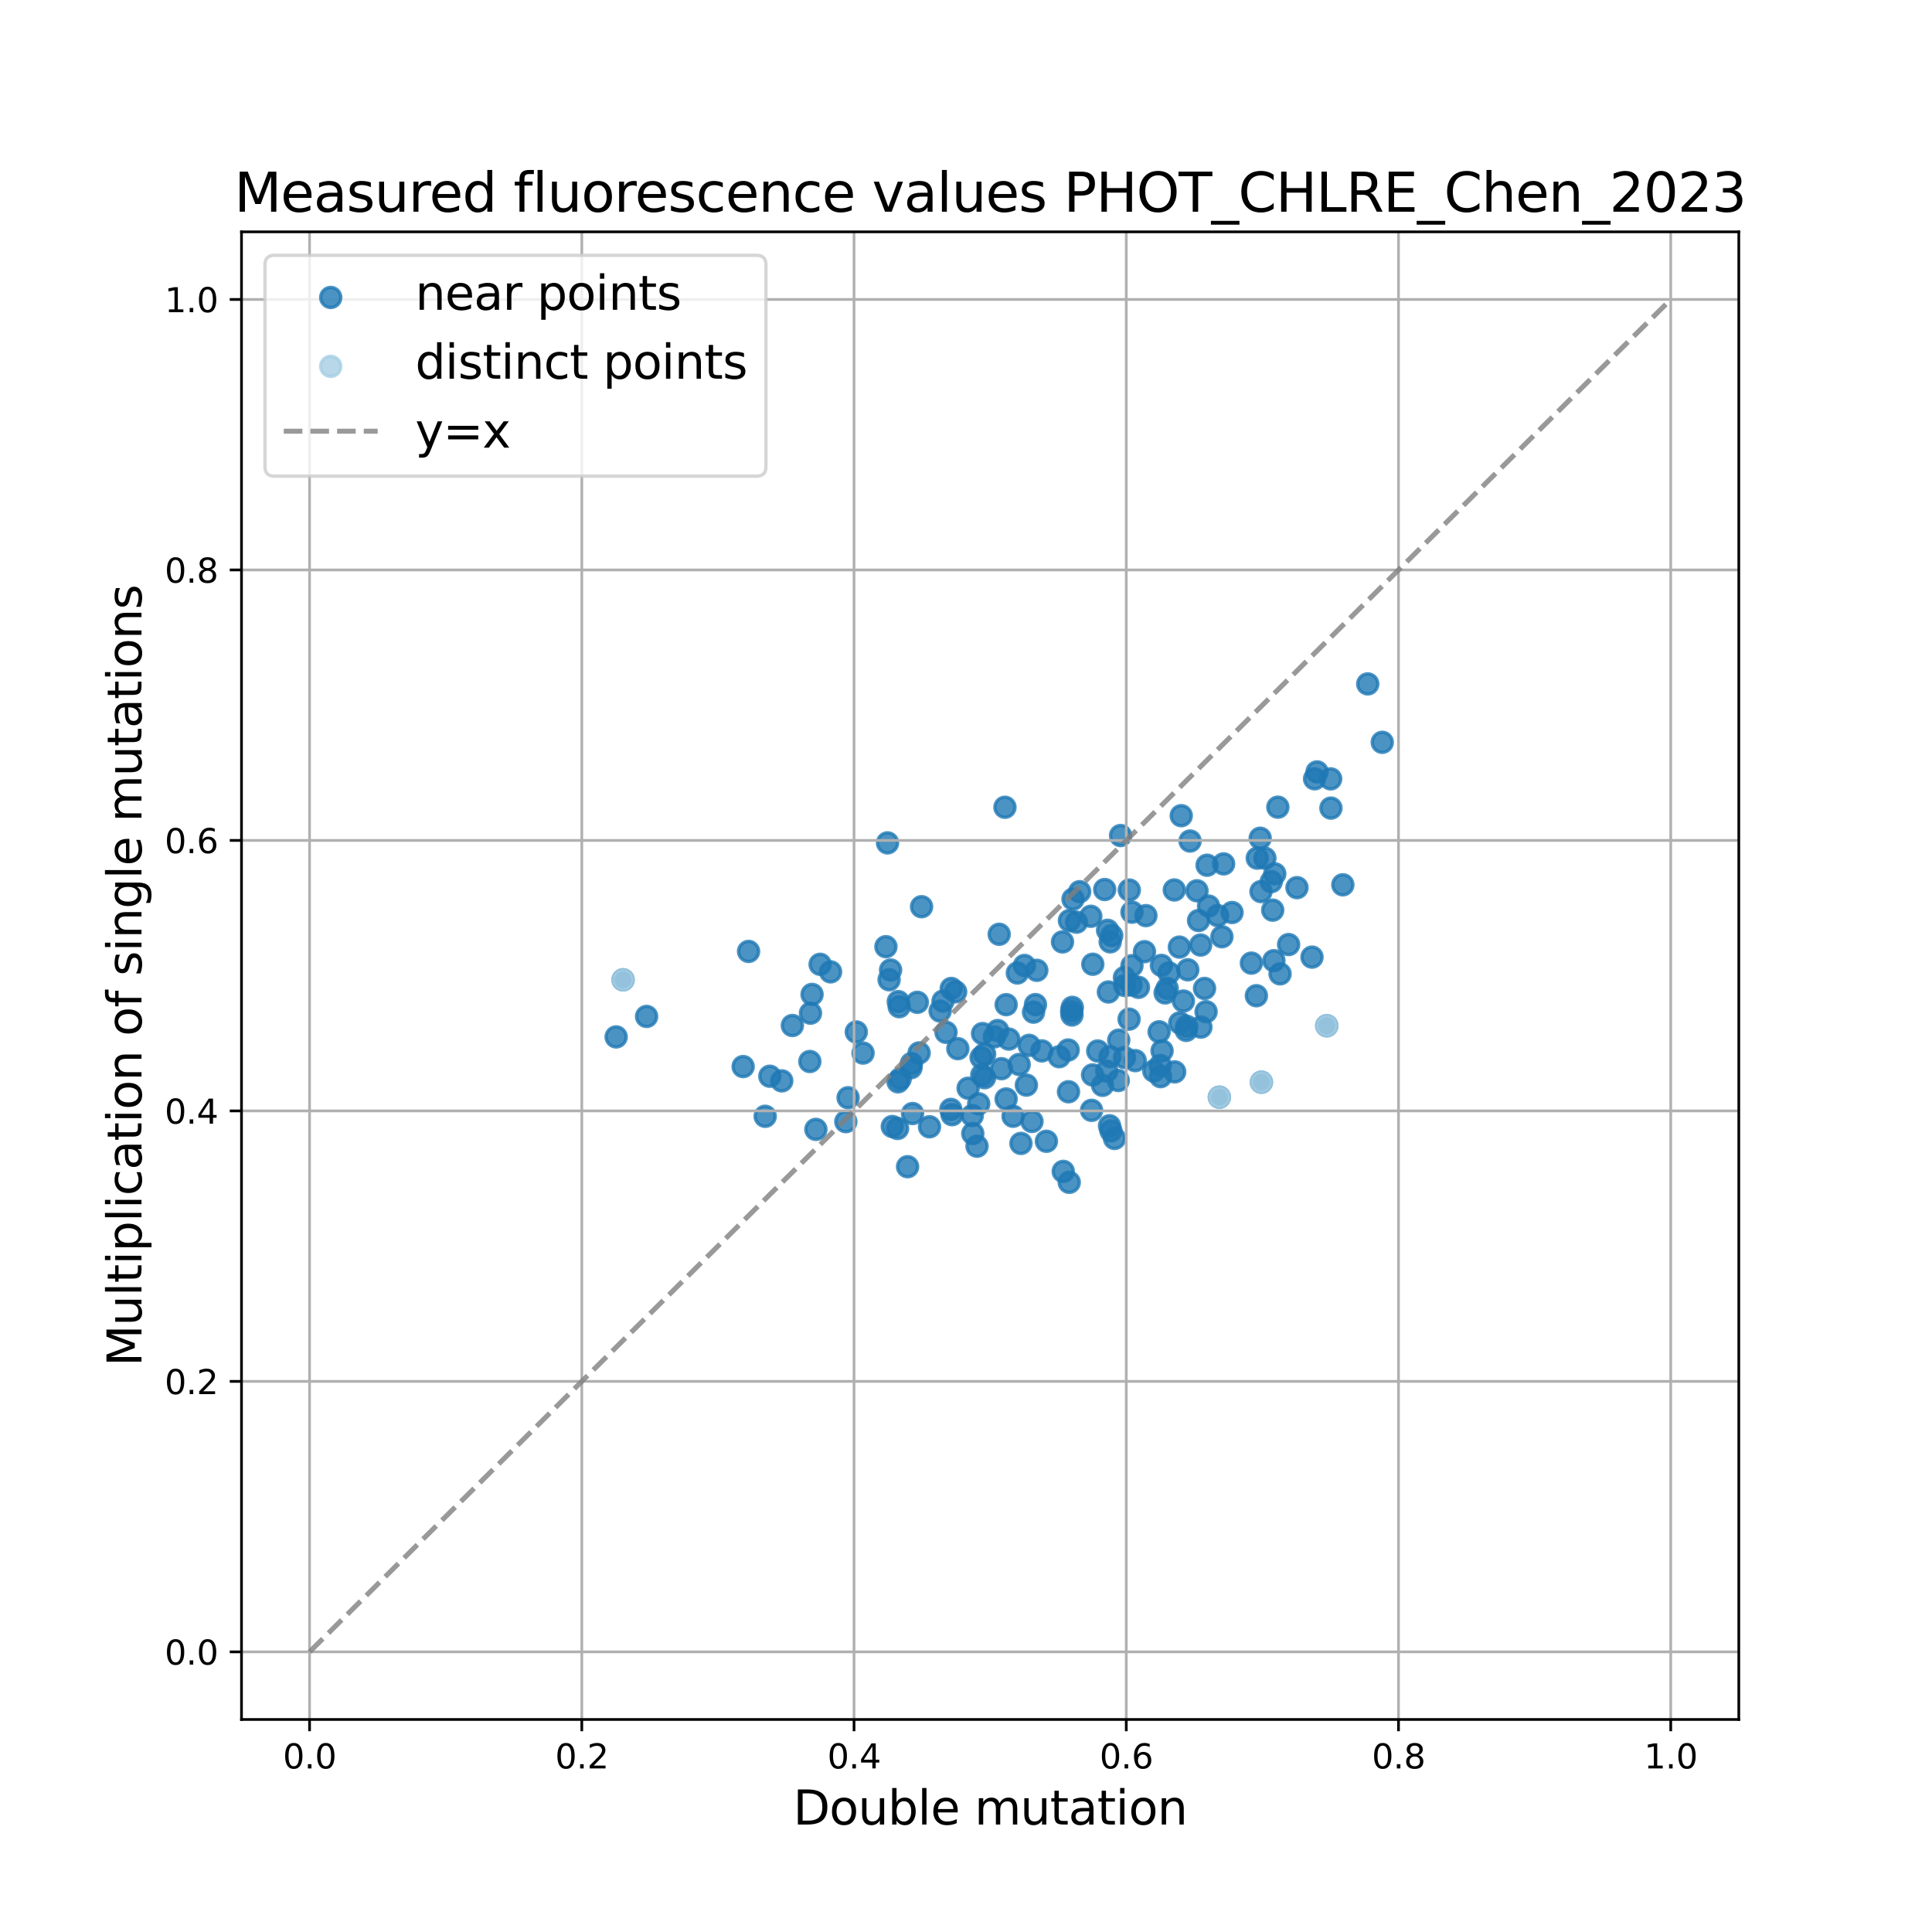 <?xml version="1.0" encoding="utf-8" standalone="no"?>
<!DOCTYPE svg PUBLIC "-//W3C//DTD SVG 1.1//EN"
  "http://www.w3.org/Graphics/SVG/1.1/DTD/svg11.dtd">
<svg xmlns:xlink="http://www.w3.org/1999/xlink" width="576pt" height="576pt" viewBox="0 0 576 576" xmlns="http://www.w3.org/2000/svg" version="1.1">
 <defs>
  <style type="text/css">*{stroke-linejoin: round; stroke-linecap: butt}</style>
 </defs>
 <g id="figure_1">
  <g id="patch_1">
   <path d="M 0 576 
L 576 576 
L 576 0 
L 0 0 
z
" style="fill: #ffffff"/>
  </g>
  <g id="axes_1">
   <g id="patch_2">
    <path d="M 72 512.64 
L 518.4 512.64 
L 518.4 69.12 
L 72 69.12 
z
" style="fill: #ffffff"/>
   </g>
   <g id="PathCollection_1">
    <defs>
     <path id="m9e52afd7f1" d="M 0 3 
C 0.796 3 1.559 2.684 2.121 2.121 
C 2.684 1.559 3 0.796 3 0 
C 3 -0.796 2.684 -1.559 2.121 -2.121 
C 1.559 -2.684 0.796 -3 0 -3 
C -0.796 -3 -1.559 -2.684 -2.121 -2.121 
C -2.684 -1.559 -3 -0.796 -3 0 
C -3 0.796 -2.684 1.559 -2.121 2.121 
C -1.559 2.684 -0.796 3 0 3 
z
" style="stroke: #1f78b4; stroke-opacity: 0.8"/>
    </defs>
    <g clip-path="url(#pb6c097e88e)">
     <use xlink:href="#m9e52afd7f1" x="334.087" y="249.105" style="fill: #1f78b4; fill-opacity: 0.8; stroke: #1f78b4; stroke-opacity: 0.8"/>
     <use xlink:href="#m9e52afd7f1" x="325.211" y="273.182" style="fill: #1f78b4; fill-opacity: 0.8; stroke: #1f78b4; stroke-opacity: 0.8"/>
     <use xlink:href="#m9e52afd7f1" x="380.975" y="240.651" style="fill: #1f78b4; fill-opacity: 0.8; stroke: #1f78b4; stroke-opacity: 0.8"/>
     <use xlink:href="#m9e52afd7f1" x="335.33" y="293.821" style="fill: #1f78b4; fill-opacity: 0.8; stroke: #1f78b4; stroke-opacity: 0.8"/>
     <use xlink:href="#m9e52afd7f1" x="274.756" y="270.322" style="fill: #1f78b4; fill-opacity: 0.8; stroke: #1f78b4; stroke-opacity: 0.8"/>
     <use xlink:href="#m9e52afd7f1" x="264.607" y="251.294" style="fill: #1f78b4; fill-opacity: 0.8; stroke: #1f78b4; stroke-opacity: 0.8"/>
     <use xlink:href="#m9e52afd7f1" x="329.355" y="265.199" style="fill: #1f78b4; fill-opacity: 0.8; stroke: #1f78b4; stroke-opacity: 0.8"/>
     <use xlink:href="#m9e52afd7f1" x="265.517" y="289.198" style="fill: #1f78b4; fill-opacity: 0.8; stroke: #1f78b4; stroke-opacity: 0.8"/>
     <use xlink:href="#m9e52afd7f1" x="299.61" y="240.675" style="fill: #1f78b4; fill-opacity: 0.8; stroke: #1f78b4; stroke-opacity: 0.8"/>
     <use xlink:href="#m9e52afd7f1" x="330.212" y="277.358" style="fill: #1f78b4; fill-opacity: 0.8; stroke: #1f78b4; stroke-opacity: 0.8"/>
     <use xlink:href="#m9e52afd7f1" x="319.902" y="268.065" style="fill: #1f78b4; fill-opacity: 0.8; stroke: #1f78b4; stroke-opacity: 0.8"/>
     <use xlink:href="#m9e52afd7f1" x="367.319" y="272.051" style="fill: #1f78b4; fill-opacity: 0.8; stroke: #1f78b4; stroke-opacity: 0.8"/>
     <use xlink:href="#m9e52afd7f1" x="356.864" y="265.582" style="fill: #1f78b4; fill-opacity: 0.8; stroke: #1f78b4; stroke-opacity: 0.8"/>
     <use xlink:href="#m9e52afd7f1" x="337.482" y="287.907" style="fill: #1f78b4; fill-opacity: 0.8; stroke: #1f78b4; stroke-opacity: 0.8"/>
     <use xlink:href="#m9e52afd7f1" x="292.929" y="308.145" style="fill: #1f78b4; fill-opacity: 0.8; stroke: #1f78b4; stroke-opacity: 0.8"/>
     <use xlink:href="#m9e52afd7f1" x="330.986" y="280.8" style="fill: #1f78b4; fill-opacity: 0.8; stroke: #1f78b4; stroke-opacity: 0.8"/>
     <use xlink:href="#m9e52afd7f1" x="318.559" y="325.493" style="fill: #1f78b4; fill-opacity: 0.8; stroke: #1f78b4; stroke-opacity: 0.8"/>
     <use xlink:href="#m9e52afd7f1" x="236.23" y="305.741" style="fill: #1f78b4; fill-opacity: 0.8; stroke: #1f78b4; stroke-opacity: 0.8"/>
     <use xlink:href="#m9e52afd7f1" x="247.622" y="289.746" style="fill: #1f78b4; fill-opacity: 0.8; stroke: #1f78b4; stroke-opacity: 0.8"/>
     <use xlink:href="#m9e52afd7f1" x="280.281" y="301.435" style="fill: #1f78b4; fill-opacity: 0.8; stroke: #1f78b4; stroke-opacity: 0.8"/>
     <use xlink:href="#m9e52afd7f1" x="268.391" y="321.607" style="fill: #1f78b4; fill-opacity: 0.8; stroke: #1f78b4; stroke-opacity: 0.8"/>
     <use xlink:href="#m9e52afd7f1" x="316.771" y="280.82" style="fill: #1f78b4; fill-opacity: 0.8; stroke: #1f78b4; stroke-opacity: 0.8"/>
     <use xlink:href="#m9e52afd7f1" x="306.821" y="311.655" style="fill: #1f78b4; fill-opacity: 0.8; stroke: #1f78b4; stroke-opacity: 0.8"/>
     <use xlink:href="#m9e52afd7f1" x="336.623" y="303.844" style="fill: #1f78b4; fill-opacity: 0.8; stroke: #1f78b4; stroke-opacity: 0.8"/>
     <use xlink:href="#m9e52afd7f1" x="353.648" y="307.194" style="fill: #1f78b4; fill-opacity: 0.8; stroke: #1f78b4; stroke-opacity: 0.8"/>
     <use xlink:href="#m9e52afd7f1" x="308.134" y="301.756" style="fill: #1f78b4; fill-opacity: 0.8; stroke: #1f78b4; stroke-opacity: 0.8"/>
     <use xlink:href="#m9e52afd7f1" x="343.992" y="319.309" style="fill: #1f78b4; fill-opacity: 0.8; stroke: #1f78b4; stroke-opacity: 0.8"/>
     <use xlink:href="#m9e52afd7f1" x="351.732" y="304.958" style="fill: #1f78b4; fill-opacity: 0.8; stroke: #1f78b4; stroke-opacity: 0.8"/>
     <use xlink:href="#m9e52afd7f1" x="374.57" y="296.858" style="fill: #1f78b4; fill-opacity: 0.8; stroke: #1f78b4; stroke-opacity: 0.8"/>
     <use xlink:href="#m9e52afd7f1" x="319.695" y="300.332" style="fill: #1f78b4; fill-opacity: 0.8; stroke: #1f78b4; stroke-opacity: 0.8"/>
     <use xlink:href="#m9e52afd7f1" x="359.12" y="294.693" style="fill: #1f78b4; fill-opacity: 0.8; stroke: #1f78b4; stroke-opacity: 0.8"/>
     <use xlink:href="#m9e52afd7f1" x="306" y="323.51" style="fill: #1f78b4; fill-opacity: 0.8; stroke: #1f78b4; stroke-opacity: 0.8"/>
     <use xlink:href="#m9e52afd7f1" x="338.447" y="316.21" style="fill: #1f78b4; fill-opacity: 0.8; stroke: #1f78b4; stroke-opacity: 0.8"/>
     <use xlink:href="#m9e52afd7f1" x="329.957" y="319.341" style="fill: #1f78b4; fill-opacity: 0.8; stroke: #1f78b4; stroke-opacity: 0.8"/>
     <use xlink:href="#m9e52afd7f1" x="293.55" y="314.26" style="fill: #1f78b4; fill-opacity: 0.8; stroke: #1f78b4; stroke-opacity: 0.8"/>
     <use xlink:href="#m9e52afd7f1" x="330.452" y="295.747" style="fill: #1f78b4; fill-opacity: 0.8; stroke: #1f78b4; stroke-opacity: 0.8"/>
     <use xlink:href="#m9e52afd7f1" x="363.537" y="327.112" style="fill: #1f78b4; fill-opacity: 0.8; stroke: #1f78b4; stroke-opacity: 0.8"/>
     <use xlink:href="#m9e52afd7f1" x="346.019" y="320.988" style="fill: #1f78b4; fill-opacity: 0.8; stroke: #1f78b4; stroke-opacity: 0.8"/>
     <use xlink:href="#m9e52afd7f1" x="290.026" y="337.953" style="fill: #1f78b4; fill-opacity: 0.8; stroke: #1f78b4; stroke-opacity: 0.8"/>
     <use xlink:href="#m9e52afd7f1" x="330.939" y="315.03" style="fill: #1f78b4; fill-opacity: 0.8; stroke: #1f78b4; stroke-opacity: 0.8"/>
     <use xlink:href="#m9e52afd7f1" x="318.779" y="352.496" style="fill: #1f78b4; fill-opacity: 0.8; stroke: #1f78b4; stroke-opacity: 0.8"/>
     <use xlink:href="#m9e52afd7f1" x="291.288" y="341.729" style="fill: #1f78b4; fill-opacity: 0.8; stroke: #1f78b4; stroke-opacity: 0.8"/>
     <use xlink:href="#m9e52afd7f1" x="277.123" y="335.938" style="fill: #1f78b4; fill-opacity: 0.8; stroke: #1f78b4; stroke-opacity: 0.8"/>
     <use xlink:href="#m9e52afd7f1" x="267.736" y="322.53" style="fill: #1f78b4; fill-opacity: 0.8; stroke: #1f78b4; stroke-opacity: 0.8"/>
     <use xlink:href="#m9e52afd7f1" x="283.844" y="332.328" style="fill: #1f78b4; fill-opacity: 0.8; stroke: #1f78b4; stroke-opacity: 0.8"/>
     <use xlink:href="#m9e52afd7f1" x="316.993" y="349.238" style="fill: #1f78b4; fill-opacity: 0.8; stroke: #1f78b4; stroke-opacity: 0.8"/>
     <use xlink:href="#m9e52afd7f1" x="345.58" y="307.618" style="fill: #1f78b4; fill-opacity: 0.8; stroke: #1f78b4; stroke-opacity: 0.8"/>
     <use xlink:href="#m9e52afd7f1" x="315.783" y="315.047" style="fill: #1f78b4; fill-opacity: 0.8; stroke: #1f78b4; stroke-opacity: 0.8"/>
     <use xlink:href="#m9e52afd7f1" x="304.378" y="340.896" style="fill: #1f78b4; fill-opacity: 0.8; stroke: #1f78b4; stroke-opacity: 0.8"/>
     <use xlink:href="#m9e52afd7f1" x="307.671" y="334.347" style="fill: #1f78b4; fill-opacity: 0.8; stroke: #1f78b4; stroke-opacity: 0.8"/>
     <use xlink:href="#m9e52afd7f1" x="333.38" y="322.143" style="fill: #1f78b4; fill-opacity: 0.8; stroke: #1f78b4; stroke-opacity: 0.8"/>
     <use xlink:href="#m9e52afd7f1" x="354.124" y="289.133" style="fill: #1f78b4; fill-opacity: 0.8; stroke: #1f78b4; stroke-opacity: 0.8"/>
     <use xlink:href="#m9e52afd7f1" x="331.22" y="337.156" style="fill: #1f78b4; fill-opacity: 0.8; stroke: #1f78b4; stroke-opacity: 0.8"/>
     <use xlink:href="#m9e52afd7f1" x="289.874" y="332.597" style="fill: #1f78b4; fill-opacity: 0.8; stroke: #1f78b4; stroke-opacity: 0.8"/>
     <use xlink:href="#m9e52afd7f1" x="363.031" y="272.96" style="fill: #1f78b4; fill-opacity: 0.8; stroke: #1f78b4; stroke-opacity: 0.8"/>
     <use xlink:href="#m9e52afd7f1" x="347.976" y="294.677" style="fill: #1f78b4; fill-opacity: 0.8; stroke: #1f78b4; stroke-opacity: 0.8"/>
     <use xlink:href="#m9e52afd7f1" x="346.455" y="313.293" style="fill: #1f78b4; fill-opacity: 0.8; stroke: #1f78b4; stroke-opacity: 0.8"/>
     <use xlink:href="#m9e52afd7f1" x="265.075" y="292.097" style="fill: #1f78b4; fill-opacity: 0.8; stroke: #1f78b4; stroke-opacity: 0.8"/>
     <use xlink:href="#m9e52afd7f1" x="320.942" y="274.934" style="fill: #1f78b4; fill-opacity: 0.8; stroke: #1f78b4; stroke-opacity: 0.8"/>
     <use xlink:href="#m9e52afd7f1" x="325.801" y="287.477" style="fill: #1f78b4; fill-opacity: 0.8; stroke: #1f78b4; stroke-opacity: 0.8"/>
     <use xlink:href="#m9e52afd7f1" x="296.441" y="309.123" style="fill: #1f78b4; fill-opacity: 0.8; stroke: #1f78b4; stroke-opacity: 0.8"/>
     <use xlink:href="#m9e52afd7f1" x="336.683" y="265.356" style="fill: #1f78b4; fill-opacity: 0.8; stroke: #1f78b4; stroke-opacity: 0.8"/>
     <use xlink:href="#m9e52afd7f1" x="352.814" y="298.444" style="fill: #1f78b4; fill-opacity: 0.8; stroke: #1f78b4; stroke-opacity: 0.8"/>
     <use xlink:href="#m9e52afd7f1" x="348.527" y="290.062" style="fill: #1f78b4; fill-opacity: 0.8; stroke: #1f78b4; stroke-opacity: 0.8"/>
     <use xlink:href="#m9e52afd7f1" x="337.218" y="293.657" style="fill: #1f78b4; fill-opacity: 0.8; stroke: #1f78b4; stroke-opacity: 0.8"/>
     <use xlink:href="#m9e52afd7f1" x="346.261" y="287.821" style="fill: #1f78b4; fill-opacity: 0.8; stroke: #1f78b4; stroke-opacity: 0.8"/>
     <use xlink:href="#m9e52afd7f1" x="267.598" y="336.44" style="fill: #1f78b4; fill-opacity: 0.8; stroke: #1f78b4; stroke-opacity: 0.8"/>
     <use xlink:href="#m9e52afd7f1" x="332.283" y="339.412" style="fill: #1f78b4; fill-opacity: 0.8; stroke: #1f78b4; stroke-opacity: 0.8"/>
     <use xlink:href="#m9e52afd7f1" x="302.034" y="332.799" style="fill: #1f78b4; fill-opacity: 0.8; stroke: #1f78b4; stroke-opacity: 0.8"/>
     <use xlink:href="#m9e52afd7f1" x="330.789" y="335.635" style="fill: #1f78b4; fill-opacity: 0.8; stroke: #1f78b4; stroke-opacity: 0.8"/>
     <use xlink:href="#m9e52afd7f1" x="325.436" y="331.032" style="fill: #1f78b4; fill-opacity: 0.8; stroke: #1f78b4; stroke-opacity: 0.8"/>
     <use xlink:href="#m9e52afd7f1" x="297.896" y="278.541" style="fill: #1f78b4; fill-opacity: 0.8; stroke: #1f78b4; stroke-opacity: 0.8"/>
     <use xlink:href="#m9e52afd7f1" x="285.565" y="312.649" style="fill: #1f78b4; fill-opacity: 0.8; stroke: #1f78b4; stroke-opacity: 0.8"/>
     <use xlink:href="#m9e52afd7f1" x="353.817" y="305.989" style="fill: #1f78b4; fill-opacity: 0.8; stroke: #1f78b4; stroke-opacity: 0.8"/>
     <use xlink:href="#m9e52afd7f1" x="288.626" y="324.439" style="fill: #1f78b4; fill-opacity: 0.8; stroke: #1f78b4; stroke-opacity: 0.8"/>
     <use xlink:href="#m9e52afd7f1" x="308.709" y="299.511" style="fill: #1f78b4; fill-opacity: 0.8; stroke: #1f78b4; stroke-opacity: 0.8"/>
     <use xlink:href="#m9e52afd7f1" x="311.974" y="340.253" style="fill: #1f78b4; fill-opacity: 0.8; stroke: #1f78b4; stroke-opacity: 0.8"/>
     <use xlink:href="#m9e52afd7f1" x="233.077" y="322.247" style="fill: #1f78b4; fill-opacity: 0.8; stroke: #1f78b4; stroke-opacity: 0.8"/>
     <use xlink:href="#m9e52afd7f1" x="255.292" y="307.666" style="fill: #1f78b4; fill-opacity: 0.8; stroke: #1f78b4; stroke-opacity: 0.8"/>
     <use xlink:href="#m9e52afd7f1" x="271.609" y="318.322" style="fill: #1f78b4; fill-opacity: 0.8; stroke: #1f78b4; stroke-opacity: 0.8"/>
     <use xlink:href="#m9e52afd7f1" x="243.241" y="336.711" style="fill: #1f78b4; fill-opacity: 0.8; stroke: #1f78b4; stroke-opacity: 0.8"/>
     <use xlink:href="#m9e52afd7f1" x="335.24" y="291.451" style="fill: #1f78b4; fill-opacity: 0.8; stroke: #1f78b4; stroke-opacity: 0.8"/>
     <use xlink:href="#m9e52afd7f1" x="299.972" y="299.529" style="fill: #1f78b4; fill-opacity: 0.8; stroke: #1f78b4; stroke-opacity: 0.8"/>
     <use xlink:href="#m9e52afd7f1" x="299.965" y="327.639" style="fill: #1f78b4; fill-opacity: 0.8; stroke: #1f78b4; stroke-opacity: 0.8"/>
     <use xlink:href="#m9e52afd7f1" x="292.705" y="320.518" style="fill: #1f78b4; fill-opacity: 0.8; stroke: #1f78b4; stroke-opacity: 0.8"/>
     <use xlink:href="#m9e52afd7f1" x="297.441" y="307.246" style="fill: #1f78b4; fill-opacity: 0.8; stroke: #1f78b4; stroke-opacity: 0.8"/>
     <use xlink:href="#m9e52afd7f1" x="379.439" y="271.349" style="fill: #1f78b4; fill-opacity: 0.8; stroke: #1f78b4; stroke-opacity: 0.8"/>
     <use xlink:href="#m9e52afd7f1" x="328.714" y="323.572" style="fill: #1f78b4; fill-opacity: 0.8; stroke: #1f78b4; stroke-opacity: 0.8"/>
     <use xlink:href="#m9e52afd7f1" x="298.56" y="318.615" style="fill: #1f78b4; fill-opacity: 0.8; stroke: #1f78b4; stroke-opacity: 0.8"/>
     <use xlink:href="#m9e52afd7f1" x="273.486" y="298.825" style="fill: #1f78b4; fill-opacity: 0.8; stroke: #1f78b4; stroke-opacity: 0.8"/>
     <use xlink:href="#m9e52afd7f1" x="221.555" y="317.983" style="fill: #1f78b4; fill-opacity: 0.8; stroke: #1f78b4; stroke-opacity: 0.8"/>
     <use xlink:href="#m9e52afd7f1" x="252.171" y="334.405" style="fill: #1f78b4; fill-opacity: 0.8; stroke: #1f78b4; stroke-opacity: 0.8"/>
     <use xlink:href="#m9e52afd7f1" x="185.762" y="292.117" style="fill: #1f78b4; fill-opacity: 0.8; stroke: #1f78b4; stroke-opacity: 0.8"/>
     <use xlink:href="#m9e52afd7f1" x="293.536" y="321.306" style="fill: #1f78b4; fill-opacity: 0.8; stroke: #1f78b4; stroke-opacity: 0.8"/>
     <use xlink:href="#m9e52afd7f1" x="274.029" y="313.911" style="fill: #1f78b4; fill-opacity: 0.8; stroke: #1f78b4; stroke-opacity: 0.8"/>
     <use xlink:href="#m9e52afd7f1" x="271.722" y="317.083" style="fill: #1f78b4; fill-opacity: 0.8; stroke: #1f78b4; stroke-opacity: 0.8"/>
     <use xlink:href="#m9e52afd7f1" x="264.124" y="282.238" style="fill: #1f78b4; fill-opacity: 0.8; stroke: #1f78b4; stroke-opacity: 0.8"/>
     <use xlink:href="#m9e52afd7f1" x="192.773" y="303.037" style="fill: #1f78b4; fill-opacity: 0.8; stroke: #1f78b4; stroke-opacity: 0.8"/>
     <use xlink:href="#m9e52afd7f1" x="229.515" y="320.866" style="fill: #1f78b4; fill-opacity: 0.8; stroke: #1f78b4; stroke-opacity: 0.8"/>
     <use xlink:href="#m9e52afd7f1" x="267.814" y="298.617" style="fill: #1f78b4; fill-opacity: 0.8; stroke: #1f78b4; stroke-opacity: 0.8"/>
     <use xlink:href="#m9e52afd7f1" x="241.635" y="302.06" style="fill: #1f78b4; fill-opacity: 0.8; stroke: #1f78b4; stroke-opacity: 0.8"/>
     <use xlink:href="#m9e52afd7f1" x="242.106" y="296.471" style="fill: #1f78b4; fill-opacity: 0.8; stroke: #1f78b4; stroke-opacity: 0.8"/>
     <use xlink:href="#m9e52afd7f1" x="339.41" y="294.359" style="fill: #1f78b4; fill-opacity: 0.8; stroke: #1f78b4; stroke-opacity: 0.8"/>
     <use xlink:href="#m9e52afd7f1" x="257.308" y="313.959" style="fill: #1f78b4; fill-opacity: 0.8; stroke: #1f78b4; stroke-opacity: 0.8"/>
     <use xlink:href="#m9e52afd7f1" x="283.475" y="330.76" style="fill: #1f78b4; fill-opacity: 0.8; stroke: #1f78b4; stroke-opacity: 0.8"/>
     <use xlink:href="#m9e52afd7f1" x="244.505" y="287.496" style="fill: #1f78b4; fill-opacity: 0.8; stroke: #1f78b4; stroke-opacity: 0.8"/>
     <use xlink:href="#m9e52afd7f1" x="303.856" y="317.359" style="fill: #1f78b4; fill-opacity: 0.8; stroke: #1f78b4; stroke-opacity: 0.8"/>
     <use xlink:href="#m9e52afd7f1" x="300.764" y="309.794" style="fill: #1f78b4; fill-opacity: 0.8; stroke: #1f78b4; stroke-opacity: 0.8"/>
     <use xlink:href="#m9e52afd7f1" x="318.465" y="313.038" style="fill: #1f78b4; fill-opacity: 0.8; stroke: #1f78b4; stroke-opacity: 0.8"/>
     <use xlink:href="#m9e52afd7f1" x="282.041" y="307.772" style="fill: #1f78b4; fill-opacity: 0.8; stroke: #1f78b4; stroke-opacity: 0.8"/>
     <use xlink:href="#m9e52afd7f1" x="292.498" y="315.279" style="fill: #1f78b4; fill-opacity: 0.8; stroke: #1f78b4; stroke-opacity: 0.8"/>
     <use xlink:href="#m9e52afd7f1" x="228.126" y="332.809" style="fill: #1f78b4; fill-opacity: 0.8; stroke: #1f78b4; stroke-opacity: 0.8"/>
     <use xlink:href="#m9e52afd7f1" x="270.586" y="347.836" style="fill: #1f78b4; fill-opacity: 0.8; stroke: #1f78b4; stroke-opacity: 0.8"/>
     <use xlink:href="#m9e52afd7f1" x="183.695" y="309.141" style="fill: #1f78b4; fill-opacity: 0.8; stroke: #1f78b4; stroke-opacity: 0.8"/>
     <use xlink:href="#m9e52afd7f1" x="266.034" y="335.85" style="fill: #1f78b4; fill-opacity: 0.8; stroke: #1f78b4; stroke-opacity: 0.8"/>
     <use xlink:href="#m9e52afd7f1" x="291.789" y="329.083" style="fill: #1f78b4; fill-opacity: 0.8; stroke: #1f78b4; stroke-opacity: 0.8"/>
     <use xlink:href="#m9e52afd7f1" x="272.067" y="331.986" style="fill: #1f78b4; fill-opacity: 0.8; stroke: #1f78b4; stroke-opacity: 0.8"/>
     <use xlink:href="#m9e52afd7f1" x="252.849" y="327.275" style="fill: #1f78b4; fill-opacity: 0.8; stroke: #1f78b4; stroke-opacity: 0.8"/>
     <use xlink:href="#m9e52afd7f1" x="392.663" y="230.133" style="fill: #1f78b4; fill-opacity: 0.8; stroke: #1f78b4; stroke-opacity: 0.8"/>
     <use xlink:href="#m9e52afd7f1" x="337.486" y="271.959" style="fill: #1f78b4; fill-opacity: 0.8; stroke: #1f78b4; stroke-opacity: 0.8"/>
     <use xlink:href="#m9e52afd7f1" x="400.347" y="263.792" style="fill: #1f78b4; fill-opacity: 0.8; stroke: #1f78b4; stroke-opacity: 0.8"/>
     <use xlink:href="#m9e52afd7f1" x="379.797" y="286.416" style="fill: #1f78b4; fill-opacity: 0.8; stroke: #1f78b4; stroke-opacity: 0.8"/>
     <use xlink:href="#m9e52afd7f1" x="374.835" y="255.847" style="fill: #1f78b4; fill-opacity: 0.8; stroke: #1f78b4; stroke-opacity: 0.8"/>
     <use xlink:href="#m9e52afd7f1" x="395.556" y="305.809" style="fill: #1f78b4; fill-opacity: 0.8; stroke: #1f78b4; stroke-opacity: 0.8"/>
     <use xlink:href="#m9e52afd7f1" x="341.211" y="283.728" style="fill: #1f78b4; fill-opacity: 0.8; stroke: #1f78b4; stroke-opacity: 0.8"/>
     <use xlink:href="#m9e52afd7f1" x="321.887" y="265.848" style="fill: #1f78b4; fill-opacity: 0.8; stroke: #1f78b4; stroke-opacity: 0.8"/>
     <use xlink:href="#m9e52afd7f1" x="331.456" y="278.914" style="fill: #1f78b4; fill-opacity: 0.8; stroke: #1f78b4; stroke-opacity: 0.8"/>
     <use xlink:href="#m9e52afd7f1" x="319.499" y="301.465" style="fill: #1f78b4; fill-opacity: 0.8; stroke: #1f78b4; stroke-opacity: 0.8"/>
     <use xlink:href="#m9e52afd7f1" x="377.112" y="255.87" style="fill: #1f78b4; fill-opacity: 0.8; stroke: #1f78b4; stroke-opacity: 0.8"/>
     <use xlink:href="#m9e52afd7f1" x="381.636" y="290.34" style="fill: #1f78b4; fill-opacity: 0.8; stroke: #1f78b4; stroke-opacity: 0.8"/>
     <use xlink:href="#m9e52afd7f1" x="384.184" y="281.607" style="fill: #1f78b4; fill-opacity: 0.8; stroke: #1f78b4; stroke-opacity: 0.8"/>
     <use xlink:href="#m9e52afd7f1" x="350.106" y="265.333" style="fill: #1f78b4; fill-opacity: 0.8; stroke: #1f78b4; stroke-opacity: 0.8"/>
     <use xlink:href="#m9e52afd7f1" x="412.102" y="221.313" style="fill: #1f78b4; fill-opacity: 0.8; stroke: #1f78b4; stroke-opacity: 0.8"/>
     <use xlink:href="#m9e52afd7f1" x="391.158" y="285.353" style="fill: #1f78b4; fill-opacity: 0.8; stroke: #1f78b4; stroke-opacity: 0.8"/>
     <use xlink:href="#m9e52afd7f1" x="364.297" y="279.274" style="fill: #1f78b4; fill-opacity: 0.8; stroke: #1f78b4; stroke-opacity: 0.8"/>
     <use xlink:href="#m9e52afd7f1" x="341.64" y="272.981" style="fill: #1f78b4; fill-opacity: 0.8; stroke: #1f78b4; stroke-opacity: 0.8"/>
     <use xlink:href="#m9e52afd7f1" x="283.604" y="294.696" style="fill: #1f78b4; fill-opacity: 0.8; stroke: #1f78b4; stroke-opacity: 0.8"/>
     <use xlink:href="#m9e52afd7f1" x="310.615" y="313.31" style="fill: #1f78b4; fill-opacity: 0.8; stroke: #1f78b4; stroke-opacity: 0.8"/>
     <use xlink:href="#m9e52afd7f1" x="281.151" y="298.463" style="fill: #1f78b4; fill-opacity: 0.8; stroke: #1f78b4; stroke-opacity: 0.8"/>
     <use xlink:href="#m9e52afd7f1" x="303.313" y="290.081" style="fill: #1f78b4; fill-opacity: 0.8; stroke: #1f78b4; stroke-opacity: 0.8"/>
     <use xlink:href="#m9e52afd7f1" x="305.428" y="287.841" style="fill: #1f78b4; fill-opacity: 0.8; stroke: #1f78b4; stroke-opacity: 0.8"/>
     <use xlink:href="#m9e52afd7f1" x="350.214" y="319.567" style="fill: #1f78b4; fill-opacity: 0.8; stroke: #1f78b4; stroke-opacity: 0.8"/>
     <use xlink:href="#m9e52afd7f1" x="376.071" y="322.638" style="fill: #1f78b4; fill-opacity: 0.8; stroke: #1f78b4; stroke-opacity: 0.8"/>
     <use xlink:href="#m9e52afd7f1" x="345.909" y="317.653" style="fill: #1f78b4; fill-opacity: 0.8; stroke: #1f78b4; stroke-opacity: 0.8"/>
     <use xlink:href="#m9e52afd7f1" x="354.801" y="250.746" style="fill: #1f78b4; fill-opacity: 0.8; stroke: #1f78b4; stroke-opacity: 0.8"/>
     <use xlink:href="#m9e52afd7f1" x="309.109" y="289.286" style="fill: #1f78b4; fill-opacity: 0.8; stroke: #1f78b4; stroke-opacity: 0.8"/>
     <use xlink:href="#m9e52afd7f1" x="357.952" y="281.76" style="fill: #1f78b4; fill-opacity: 0.8; stroke: #1f78b4; stroke-opacity: 0.8"/>
     <use xlink:href="#m9e52afd7f1" x="319.592" y="302.607" style="fill: #1f78b4; fill-opacity: 0.8; stroke: #1f78b4; stroke-opacity: 0.8"/>
     <use xlink:href="#m9e52afd7f1" x="357.334" y="274.44" style="fill: #1f78b4; fill-opacity: 0.8; stroke: #1f78b4; stroke-opacity: 0.8"/>
     <use xlink:href="#m9e52afd7f1" x="325.737" y="320.476" style="fill: #1f78b4; fill-opacity: 0.8; stroke: #1f78b4; stroke-opacity: 0.8"/>
     <use xlink:href="#m9e52afd7f1" x="268.086" y="300.13" style="fill: #1f78b4; fill-opacity: 0.8; stroke: #1f78b4; stroke-opacity: 0.8"/>
     <use xlink:href="#m9e52afd7f1" x="223.176" y="283.655" style="fill: #1f78b4; fill-opacity: 0.8; stroke: #1f78b4; stroke-opacity: 0.8"/>
     <use xlink:href="#m9e52afd7f1" x="284.919" y="295.695" style="fill: #1f78b4; fill-opacity: 0.8; stroke: #1f78b4; stroke-opacity: 0.8"/>
     <use xlink:href="#m9e52afd7f1" x="241.442" y="316.473" style="fill: #1f78b4; fill-opacity: 0.8; stroke: #1f78b4; stroke-opacity: 0.8"/>
     <use xlink:href="#m9e52afd7f1" x="318.836" y="274.461" style="fill: #1f78b4; fill-opacity: 0.8; stroke: #1f78b4; stroke-opacity: 0.8"/>
     <use xlink:href="#m9e52afd7f1" x="358.036" y="306.222" style="fill: #1f78b4; fill-opacity: 0.8; stroke: #1f78b4; stroke-opacity: 0.8"/>
     <use xlink:href="#m9e52afd7f1" x="359.58" y="301.627" style="fill: #1f78b4; fill-opacity: 0.8; stroke: #1f78b4; stroke-opacity: 0.8"/>
     <use xlink:href="#m9e52afd7f1" x="347.364" y="296.026" style="fill: #1f78b4; fill-opacity: 0.8; stroke: #1f78b4; stroke-opacity: 0.8"/>
     <use xlink:href="#m9e52afd7f1" x="407.777" y="203.899" style="fill: #1f78b4; fill-opacity: 0.8; stroke: #1f78b4; stroke-opacity: 0.8"/>
     <use xlink:href="#m9e52afd7f1" x="375.708" y="249.907" style="fill: #1f78b4; fill-opacity: 0.8; stroke: #1f78b4; stroke-opacity: 0.8"/>
     <use xlink:href="#m9e52afd7f1" x="396.795" y="240.923" style="fill: #1f78b4; fill-opacity: 0.8; stroke: #1f78b4; stroke-opacity: 0.8"/>
     <use xlink:href="#m9e52afd7f1" x="375.946" y="265.81" style="fill: #1f78b4; fill-opacity: 0.8; stroke: #1f78b4; stroke-opacity: 0.8"/>
     <use xlink:href="#m9e52afd7f1" x="391.926" y="232.184" style="fill: #1f78b4; fill-opacity: 0.8; stroke: #1f78b4; stroke-opacity: 0.8"/>
     <use xlink:href="#m9e52afd7f1" x="373.087" y="287.142" style="fill: #1f78b4; fill-opacity: 0.8; stroke: #1f78b4; stroke-opacity: 0.8"/>
     <use xlink:href="#m9e52afd7f1" x="379.006" y="262.854" style="fill: #1f78b4; fill-opacity: 0.8; stroke: #1f78b4; stroke-opacity: 0.8"/>
     <use xlink:href="#m9e52afd7f1" x="352.173" y="243.186" style="fill: #1f78b4; fill-opacity: 0.8; stroke: #1f78b4; stroke-opacity: 0.8"/>
     <use xlink:href="#m9e52afd7f1" x="364.806" y="257.558" style="fill: #1f78b4; fill-opacity: 0.8; stroke: #1f78b4; stroke-opacity: 0.8"/>
     <use xlink:href="#m9e52afd7f1" x="351.617" y="282.364" style="fill: #1f78b4; fill-opacity: 0.8; stroke: #1f78b4; stroke-opacity: 0.8"/>
     <use xlink:href="#m9e52afd7f1" x="396.715" y="232.21" style="fill: #1f78b4; fill-opacity: 0.8; stroke: #1f78b4; stroke-opacity: 0.8"/>
     <use xlink:href="#m9e52afd7f1" x="360.315" y="270.126" style="fill: #1f78b4; fill-opacity: 0.8; stroke: #1f78b4; stroke-opacity: 0.8"/>
     <use xlink:href="#m9e52afd7f1" x="380.06" y="260.521" style="fill: #1f78b4; fill-opacity: 0.8; stroke: #1f78b4; stroke-opacity: 0.8"/>
     <use xlink:href="#m9e52afd7f1" x="386.677" y="264.641" style="fill: #1f78b4; fill-opacity: 0.8; stroke: #1f78b4; stroke-opacity: 0.8"/>
     <use xlink:href="#m9e52afd7f1" x="359.873" y="257.954" style="fill: #1f78b4; fill-opacity: 0.8; stroke: #1f78b4; stroke-opacity: 0.8"/>
     <use xlink:href="#m9e52afd7f1" x="335.257" y="315.301" style="fill: #1f78b4; fill-opacity: 0.8; stroke: #1f78b4; stroke-opacity: 0.8"/>
     <use xlink:href="#m9e52afd7f1" x="327.27" y="313.34" style="fill: #1f78b4; fill-opacity: 0.8; stroke: #1f78b4; stroke-opacity: 0.8"/>
     <use xlink:href="#m9e52afd7f1" x="333.54" y="310.101" style="fill: #1f78b4; fill-opacity: 0.8; stroke: #1f78b4; stroke-opacity: 0.8"/>
    </g>
   </g>
   <g id="PathCollection_2">
    <defs>
     <path id="m3c057c106a" d="M 0 3 
C 0.796 3 1.559 2.684 2.121 2.121 
C 2.684 1.559 3 0.796 3 0 
C 3 -0.796 2.684 -1.559 2.121 -2.121 
C 1.559 -2.684 0.796 -3 0 -3 
C -0.796 -3 -1.559 -2.684 -2.121 -2.121 
C -2.684 -1.559 -3 -0.796 -3 0 
C -3 0.796 -2.684 1.559 -2.121 2.121 
C -1.559 2.684 -0.796 3 0 3 
z
" style="stroke: #a6cee3; stroke-opacity: 0.8"/>
    </defs>
    <g clip-path="url(#pb6c097e88e)">
     <use xlink:href="#m3c057c106a" x="363.537" y="327.112" style="fill: #a6cee3; fill-opacity: 0.8; stroke: #a6cee3; stroke-opacity: 0.8"/>
     <use xlink:href="#m3c057c106a" x="185.762" y="292.117" style="fill: #a6cee3; fill-opacity: 0.8; stroke: #a6cee3; stroke-opacity: 0.8"/>
     <use xlink:href="#m3c057c106a" x="395.556" y="305.809" style="fill: #a6cee3; fill-opacity: 0.8; stroke: #a6cee3; stroke-opacity: 0.8"/>
     <use xlink:href="#m3c057c106a" x="376.071" y="322.638" style="fill: #a6cee3; fill-opacity: 0.8; stroke: #a6cee3; stroke-opacity: 0.8"/>
    </g>
   </g>
   <g id="matplotlib.axis_1">
    <g id="xtick_1">
     <g id="line2d_1">
      <path d="M 92.291 512.64 
L 92.291 69.12 
" clip-path="url(#pb6c097e88e)" style="fill: none; stroke: #b0b0b0; stroke-width: 0.8; stroke-linecap: square"/>
     </g>
     <g id="line2d_2">
      <defs>
       <path id="mc0df02f8c6" d="M 0 0 
L 0 3.5 
" style="stroke: #000000; stroke-width: 0.8"/>
      </defs>
      <g>
       <use xlink:href="#mc0df02f8c6" x="92.291" y="512.64" style="stroke: #000000; stroke-width: 0.8"/>
      </g>
     </g>
     <g id="text_1">
      <!-- 0.0 -->
      <g transform="translate(84.339 527.238) scale(0.1 -0.1)">
       <defs>
        <path id="DejaVuSans-30" d="M 2034 4250 
Q 1547 4250 1301 3770 
Q 1056 3291 1056 2328 
Q 1056 1369 1301 889 
Q 1547 409 2034 409 
Q 2525 409 2770 889 
Q 3016 1369 3016 2328 
Q 3016 3291 2770 3770 
Q 2525 4250 2034 4250 
z
M 2034 4750 
Q 2819 4750 3233 4129 
Q 3647 3509 3647 2328 
Q 3647 1150 3233 529 
Q 2819 -91 2034 -91 
Q 1250 -91 836 529 
Q 422 1150 422 2328 
Q 422 3509 836 4129 
Q 1250 4750 2034 4750 
z
" transform="scale(0.016)"/>
        <path id="DejaVuSans-2e" d="M 684 794 
L 1344 794 
L 1344 0 
L 684 0 
L 684 794 
z
" transform="scale(0.016)"/>
       </defs>
       <use xlink:href="#DejaVuSans-30"/>
       <use xlink:href="#DejaVuSans-2e" x="63.623"/>
       <use xlink:href="#DejaVuSans-30" x="95.41"/>
      </g>
     </g>
    </g>
    <g id="xtick_2">
     <g id="line2d_3">
      <path d="M 173.455 512.64 
L 173.455 69.12 
" clip-path="url(#pb6c097e88e)" style="fill: none; stroke: #b0b0b0; stroke-width: 0.8; stroke-linecap: square"/>
     </g>
     <g id="line2d_4">
      <g>
       <use xlink:href="#mc0df02f8c6" x="173.455" y="512.64" style="stroke: #000000; stroke-width: 0.8"/>
      </g>
     </g>
     <g id="text_2">
      <!-- 0.2 -->
      <g transform="translate(165.503 527.238) scale(0.1 -0.1)">
       <defs>
        <path id="DejaVuSans-32" d="M 1228 531 
L 3431 531 
L 3431 0 
L 469 0 
L 469 531 
Q 828 903 1448 1529 
Q 2069 2156 2228 2338 
Q 2531 2678 2651 2914 
Q 2772 3150 2772 3378 
Q 2772 3750 2511 3984 
Q 2250 4219 1831 4219 
Q 1534 4219 1204 4116 
Q 875 4013 500 3803 
L 500 4441 
Q 881 4594 1212 4672 
Q 1544 4750 1819 4750 
Q 2544 4750 2975 4387 
Q 3406 4025 3406 3419 
Q 3406 3131 3298 2873 
Q 3191 2616 2906 2266 
Q 2828 2175 2409 1742 
Q 1991 1309 1228 531 
z
" transform="scale(0.016)"/>
       </defs>
       <use xlink:href="#DejaVuSans-30"/>
       <use xlink:href="#DejaVuSans-2e" x="63.623"/>
       <use xlink:href="#DejaVuSans-32" x="95.41"/>
      </g>
     </g>
    </g>
    <g id="xtick_3">
     <g id="line2d_5">
      <path d="M 254.618 512.64 
L 254.618 69.12 
" clip-path="url(#pb6c097e88e)" style="fill: none; stroke: #b0b0b0; stroke-width: 0.8; stroke-linecap: square"/>
     </g>
     <g id="line2d_6">
      <g>
       <use xlink:href="#mc0df02f8c6" x="254.618" y="512.64" style="stroke: #000000; stroke-width: 0.8"/>
      </g>
     </g>
     <g id="text_3">
      <!-- 0.4 -->
      <g transform="translate(246.667 527.238) scale(0.1 -0.1)">
       <defs>
        <path id="DejaVuSans-34" d="M 2419 4116 
L 825 1625 
L 2419 1625 
L 2419 4116 
z
M 2253 4666 
L 3047 4666 
L 3047 1625 
L 3713 1625 
L 3713 1100 
L 3047 1100 
L 3047 0 
L 2419 0 
L 2419 1100 
L 313 1100 
L 313 1709 
L 2253 4666 
z
" transform="scale(0.016)"/>
       </defs>
       <use xlink:href="#DejaVuSans-30"/>
       <use xlink:href="#DejaVuSans-2e" x="63.623"/>
       <use xlink:href="#DejaVuSans-34" x="95.41"/>
      </g>
     </g>
    </g>
    <g id="xtick_4">
     <g id="line2d_7">
      <path d="M 335.782 512.64 
L 335.782 69.12 
" clip-path="url(#pb6c097e88e)" style="fill: none; stroke: #b0b0b0; stroke-width: 0.8; stroke-linecap: square"/>
     </g>
     <g id="line2d_8">
      <g>
       <use xlink:href="#mc0df02f8c6" x="335.782" y="512.64" style="stroke: #000000; stroke-width: 0.8"/>
      </g>
     </g>
     <g id="text_4">
      <!-- 0.6 -->
      <g transform="translate(327.83 527.238) scale(0.1 -0.1)">
       <defs>
        <path id="DejaVuSans-36" d="M 2113 2584 
Q 1688 2584 1439 2293 
Q 1191 2003 1191 1497 
Q 1191 994 1439 701 
Q 1688 409 2113 409 
Q 2538 409 2786 701 
Q 3034 994 3034 1497 
Q 3034 2003 2786 2293 
Q 2538 2584 2113 2584 
z
M 3366 4563 
L 3366 3988 
Q 3128 4100 2886 4159 
Q 2644 4219 2406 4219 
Q 1781 4219 1451 3797 
Q 1122 3375 1075 2522 
Q 1259 2794 1537 2939 
Q 1816 3084 2150 3084 
Q 2853 3084 3261 2657 
Q 3669 2231 3669 1497 
Q 3669 778 3244 343 
Q 2819 -91 2113 -91 
Q 1303 -91 875 529 
Q 447 1150 447 2328 
Q 447 3434 972 4092 
Q 1497 4750 2381 4750 
Q 2619 4750 2861 4703 
Q 3103 4656 3366 4563 
z
" transform="scale(0.016)"/>
       </defs>
       <use xlink:href="#DejaVuSans-30"/>
       <use xlink:href="#DejaVuSans-2e" x="63.623"/>
       <use xlink:href="#DejaVuSans-36" x="95.41"/>
      </g>
     </g>
    </g>
    <g id="xtick_5">
     <g id="line2d_9">
      <path d="M 416.945 512.64 
L 416.945 69.12 
" clip-path="url(#pb6c097e88e)" style="fill: none; stroke: #b0b0b0; stroke-width: 0.8; stroke-linecap: square"/>
     </g>
     <g id="line2d_10">
      <g>
       <use xlink:href="#mc0df02f8c6" x="416.945" y="512.64" style="stroke: #000000; stroke-width: 0.8"/>
      </g>
     </g>
     <g id="text_5">
      <!-- 0.8 -->
      <g transform="translate(408.994 527.238) scale(0.1 -0.1)">
       <defs>
        <path id="DejaVuSans-38" d="M 2034 2216 
Q 1584 2216 1326 1975 
Q 1069 1734 1069 1313 
Q 1069 891 1326 650 
Q 1584 409 2034 409 
Q 2484 409 2743 651 
Q 3003 894 3003 1313 
Q 3003 1734 2745 1975 
Q 2488 2216 2034 2216 
z
M 1403 2484 
Q 997 2584 770 2862 
Q 544 3141 544 3541 
Q 544 4100 942 4425 
Q 1341 4750 2034 4750 
Q 2731 4750 3128 4425 
Q 3525 4100 3525 3541 
Q 3525 3141 3298 2862 
Q 3072 2584 2669 2484 
Q 3125 2378 3379 2068 
Q 3634 1759 3634 1313 
Q 3634 634 3220 271 
Q 2806 -91 2034 -91 
Q 1263 -91 848 271 
Q 434 634 434 1313 
Q 434 1759 690 2068 
Q 947 2378 1403 2484 
z
M 1172 3481 
Q 1172 3119 1398 2916 
Q 1625 2713 2034 2713 
Q 2441 2713 2670 2916 
Q 2900 3119 2900 3481 
Q 2900 3844 2670 4047 
Q 2441 4250 2034 4250 
Q 1625 4250 1398 4047 
Q 1172 3844 1172 3481 
z
" transform="scale(0.016)"/>
       </defs>
       <use xlink:href="#DejaVuSans-30"/>
       <use xlink:href="#DejaVuSans-2e" x="63.623"/>
       <use xlink:href="#DejaVuSans-38" x="95.41"/>
      </g>
     </g>
    </g>
    <g id="xtick_6">
     <g id="line2d_11">
      <path d="M 498.109 512.64 
L 498.109 69.12 
" clip-path="url(#pb6c097e88e)" style="fill: none; stroke: #b0b0b0; stroke-width: 0.8; stroke-linecap: square"/>
     </g>
     <g id="line2d_12">
      <g>
       <use xlink:href="#mc0df02f8c6" x="498.109" y="512.64" style="stroke: #000000; stroke-width: 0.8"/>
      </g>
     </g>
     <g id="text_6">
      <!-- 1.0 -->
      <g transform="translate(490.158 527.238) scale(0.1 -0.1)">
       <defs>
        <path id="DejaVuSans-31" d="M 794 531 
L 1825 531 
L 1825 4091 
L 703 3866 
L 703 4441 
L 1819 4666 
L 2450 4666 
L 2450 531 
L 3481 531 
L 3481 0 
L 794 0 
L 794 531 
z
" transform="scale(0.016)"/>
       </defs>
       <use xlink:href="#DejaVuSans-31"/>
       <use xlink:href="#DejaVuSans-2e" x="63.623"/>
       <use xlink:href="#DejaVuSans-30" x="95.41"/>
      </g>
     </g>
    </g>
    <g id="text_7">
     <!-- Double mutation -->
     <g transform="translate(236.473 543.956) scale(0.14 -0.14)">
      <defs>
       <path id="DejaVuSans-44" d="M 1259 4147 
L 1259 519 
L 2022 519 
Q 2988 519 3436 956 
Q 3884 1394 3884 2338 
Q 3884 3275 3436 3711 
Q 2988 4147 2022 4147 
L 1259 4147 
z
M 628 4666 
L 1925 4666 
Q 3281 4666 3915 4102 
Q 4550 3538 4550 2338 
Q 4550 1131 3912 565 
Q 3275 0 1925 0 
L 628 0 
L 628 4666 
z
" transform="scale(0.016)"/>
       <path id="DejaVuSans-6f" d="M 1959 3097 
Q 1497 3097 1228 2736 
Q 959 2375 959 1747 
Q 959 1119 1226 758 
Q 1494 397 1959 397 
Q 2419 397 2687 759 
Q 2956 1122 2956 1747 
Q 2956 2369 2687 2733 
Q 2419 3097 1959 3097 
z
M 1959 3584 
Q 2709 3584 3137 3096 
Q 3566 2609 3566 1747 
Q 3566 888 3137 398 
Q 2709 -91 1959 -91 
Q 1206 -91 779 398 
Q 353 888 353 1747 
Q 353 2609 779 3096 
Q 1206 3584 1959 3584 
z
" transform="scale(0.016)"/>
       <path id="DejaVuSans-75" d="M 544 1381 
L 544 3500 
L 1119 3500 
L 1119 1403 
Q 1119 906 1312 657 
Q 1506 409 1894 409 
Q 2359 409 2629 706 
Q 2900 1003 2900 1516 
L 2900 3500 
L 3475 3500 
L 3475 0 
L 2900 0 
L 2900 538 
Q 2691 219 2414 64 
Q 2138 -91 1772 -91 
Q 1169 -91 856 284 
Q 544 659 544 1381 
z
M 1991 3584 
L 1991 3584 
z
" transform="scale(0.016)"/>
       <path id="DejaVuSans-62" d="M 3116 1747 
Q 3116 2381 2855 2742 
Q 2594 3103 2138 3103 
Q 1681 3103 1420 2742 
Q 1159 2381 1159 1747 
Q 1159 1113 1420 752 
Q 1681 391 2138 391 
Q 2594 391 2855 752 
Q 3116 1113 3116 1747 
z
M 1159 2969 
Q 1341 3281 1617 3432 
Q 1894 3584 2278 3584 
Q 2916 3584 3314 3078 
Q 3713 2572 3713 1747 
Q 3713 922 3314 415 
Q 2916 -91 2278 -91 
Q 1894 -91 1617 61 
Q 1341 213 1159 525 
L 1159 0 
L 581 0 
L 581 4863 
L 1159 4863 
L 1159 2969 
z
" transform="scale(0.016)"/>
       <path id="DejaVuSans-6c" d="M 603 4863 
L 1178 4863 
L 1178 0 
L 603 0 
L 603 4863 
z
" transform="scale(0.016)"/>
       <path id="DejaVuSans-65" d="M 3597 1894 
L 3597 1613 
L 953 1613 
Q 991 1019 1311 708 
Q 1631 397 2203 397 
Q 2534 397 2845 478 
Q 3156 559 3463 722 
L 3463 178 
Q 3153 47 2828 -22 
Q 2503 -91 2169 -91 
Q 1331 -91 842 396 
Q 353 884 353 1716 
Q 353 2575 817 3079 
Q 1281 3584 2069 3584 
Q 2775 3584 3186 3129 
Q 3597 2675 3597 1894 
z
M 3022 2063 
Q 3016 2534 2758 2815 
Q 2500 3097 2075 3097 
Q 1594 3097 1305 2825 
Q 1016 2553 972 2059 
L 3022 2063 
z
" transform="scale(0.016)"/>
       <path id="DejaVuSans-20" transform="scale(0.016)"/>
       <path id="DejaVuSans-6d" d="M 3328 2828 
Q 3544 3216 3844 3400 
Q 4144 3584 4550 3584 
Q 5097 3584 5394 3201 
Q 5691 2819 5691 2113 
L 5691 0 
L 5113 0 
L 5113 2094 
Q 5113 2597 4934 2840 
Q 4756 3084 4391 3084 
Q 3944 3084 3684 2787 
Q 3425 2491 3425 1978 
L 3425 0 
L 2847 0 
L 2847 2094 
Q 2847 2600 2669 2842 
Q 2491 3084 2119 3084 
Q 1678 3084 1418 2786 
Q 1159 2488 1159 1978 
L 1159 0 
L 581 0 
L 581 3500 
L 1159 3500 
L 1159 2956 
Q 1356 3278 1631 3431 
Q 1906 3584 2284 3584 
Q 2666 3584 2933 3390 
Q 3200 3197 3328 2828 
z
" transform="scale(0.016)"/>
       <path id="DejaVuSans-74" d="M 1172 4494 
L 1172 3500 
L 2356 3500 
L 2356 3053 
L 1172 3053 
L 1172 1153 
Q 1172 725 1289 603 
Q 1406 481 1766 481 
L 2356 481 
L 2356 0 
L 1766 0 
Q 1100 0 847 248 
Q 594 497 594 1153 
L 594 3053 
L 172 3053 
L 172 3500 
L 594 3500 
L 594 4494 
L 1172 4494 
z
" transform="scale(0.016)"/>
       <path id="DejaVuSans-61" d="M 2194 1759 
Q 1497 1759 1228 1600 
Q 959 1441 959 1056 
Q 959 750 1161 570 
Q 1363 391 1709 391 
Q 2188 391 2477 730 
Q 2766 1069 2766 1631 
L 2766 1759 
L 2194 1759 
z
M 3341 1997 
L 3341 0 
L 2766 0 
L 2766 531 
Q 2569 213 2275 61 
Q 1981 -91 1556 -91 
Q 1019 -91 701 211 
Q 384 513 384 1019 
Q 384 1609 779 1909 
Q 1175 2209 1959 2209 
L 2766 2209 
L 2766 2266 
Q 2766 2663 2505 2880 
Q 2244 3097 1772 3097 
Q 1472 3097 1187 3025 
Q 903 2953 641 2809 
L 641 3341 
Q 956 3463 1253 3523 
Q 1550 3584 1831 3584 
Q 2591 3584 2966 3190 
Q 3341 2797 3341 1997 
z
" transform="scale(0.016)"/>
       <path id="DejaVuSans-69" d="M 603 3500 
L 1178 3500 
L 1178 0 
L 603 0 
L 603 3500 
z
M 603 4863 
L 1178 4863 
L 1178 4134 
L 603 4134 
L 603 4863 
z
" transform="scale(0.016)"/>
       <path id="DejaVuSans-6e" d="M 3513 2113 
L 3513 0 
L 2938 0 
L 2938 2094 
Q 2938 2591 2744 2837 
Q 2550 3084 2163 3084 
Q 1697 3084 1428 2787 
Q 1159 2491 1159 1978 
L 1159 0 
L 581 0 
L 581 3500 
L 1159 3500 
L 1159 2956 
Q 1366 3272 1645 3428 
Q 1925 3584 2291 3584 
Q 2894 3584 3203 3211 
Q 3513 2838 3513 2113 
z
" transform="scale(0.016)"/>
      </defs>
      <use xlink:href="#DejaVuSans-44"/>
      <use xlink:href="#DejaVuSans-6f" x="77.002"/>
      <use xlink:href="#DejaVuSans-75" x="138.184"/>
      <use xlink:href="#DejaVuSans-62" x="201.562"/>
      <use xlink:href="#DejaVuSans-6c" x="265.039"/>
      <use xlink:href="#DejaVuSans-65" x="292.822"/>
      <use xlink:href="#DejaVuSans-20" x="354.346"/>
      <use xlink:href="#DejaVuSans-6d" x="386.133"/>
      <use xlink:href="#DejaVuSans-75" x="483.545"/>
      <use xlink:href="#DejaVuSans-74" x="546.924"/>
      <use xlink:href="#DejaVuSans-61" x="586.133"/>
      <use xlink:href="#DejaVuSans-74" x="647.412"/>
      <use xlink:href="#DejaVuSans-69" x="686.621"/>
      <use xlink:href="#DejaVuSans-6f" x="714.404"/>
      <use xlink:href="#DejaVuSans-6e" x="775.586"/>
     </g>
    </g>
   </g>
   <g id="matplotlib.axis_2">
    <g id="ytick_1">
     <g id="line2d_13">
      <path d="M 72 492.48 
L 518.4 492.48 
" clip-path="url(#pb6c097e88e)" style="fill: none; stroke: #b0b0b0; stroke-width: 0.8; stroke-linecap: square"/>
     </g>
     <g id="line2d_14">
      <defs>
       <path id="mb50af047da" d="M 0 0 
L -3.5 0 
" style="stroke: #000000; stroke-width: 0.8"/>
      </defs>
      <g>
       <use xlink:href="#mb50af047da" x="72" y="492.48" style="stroke: #000000; stroke-width: 0.8"/>
      </g>
     </g>
     <g id="text_8">
      <!-- 0.0 -->
      <g transform="translate(49.097 496.279) scale(0.1 -0.1)">
       <use xlink:href="#DejaVuSans-30"/>
       <use xlink:href="#DejaVuSans-2e" x="63.623"/>
       <use xlink:href="#DejaVuSans-30" x="95.41"/>
      </g>
     </g>
    </g>
    <g id="ytick_2">
     <g id="line2d_15">
      <path d="M 72 411.84 
L 518.4 411.84 
" clip-path="url(#pb6c097e88e)" style="fill: none; stroke: #b0b0b0; stroke-width: 0.8; stroke-linecap: square"/>
     </g>
     <g id="line2d_16">
      <g>
       <use xlink:href="#mb50af047da" x="72" y="411.84" style="stroke: #000000; stroke-width: 0.8"/>
      </g>
     </g>
     <g id="text_9">
      <!-- 0.2 -->
      <g transform="translate(49.097 415.639) scale(0.1 -0.1)">
       <use xlink:href="#DejaVuSans-30"/>
       <use xlink:href="#DejaVuSans-2e" x="63.623"/>
       <use xlink:href="#DejaVuSans-32" x="95.41"/>
      </g>
     </g>
    </g>
    <g id="ytick_3">
     <g id="line2d_17">
      <path d="M 72 331.2 
L 518.4 331.2 
" clip-path="url(#pb6c097e88e)" style="fill: none; stroke: #b0b0b0; stroke-width: 0.8; stroke-linecap: square"/>
     </g>
     <g id="line2d_18">
      <g>
       <use xlink:href="#mb50af047da" x="72" y="331.2" style="stroke: #000000; stroke-width: 0.8"/>
      </g>
     </g>
     <g id="text_10">
      <!-- 0.4 -->
      <g transform="translate(49.097 334.999) scale(0.1 -0.1)">
       <use xlink:href="#DejaVuSans-30"/>
       <use xlink:href="#DejaVuSans-2e" x="63.623"/>
       <use xlink:href="#DejaVuSans-34" x="95.41"/>
      </g>
     </g>
    </g>
    <g id="ytick_4">
     <g id="line2d_19">
      <path d="M 72 250.56 
L 518.4 250.56 
" clip-path="url(#pb6c097e88e)" style="fill: none; stroke: #b0b0b0; stroke-width: 0.8; stroke-linecap: square"/>
     </g>
     <g id="line2d_20">
      <g>
       <use xlink:href="#mb50af047da" x="72" y="250.56" style="stroke: #000000; stroke-width: 0.8"/>
      </g>
     </g>
     <g id="text_11">
      <!-- 0.6 -->
      <g transform="translate(49.097 254.359) scale(0.1 -0.1)">
       <use xlink:href="#DejaVuSans-30"/>
       <use xlink:href="#DejaVuSans-2e" x="63.623"/>
       <use xlink:href="#DejaVuSans-36" x="95.41"/>
      </g>
     </g>
    </g>
    <g id="ytick_5">
     <g id="line2d_21">
      <path d="M 72 169.92 
L 518.4 169.92 
" clip-path="url(#pb6c097e88e)" style="fill: none; stroke: #b0b0b0; stroke-width: 0.8; stroke-linecap: square"/>
     </g>
     <g id="line2d_22">
      <g>
       <use xlink:href="#mb50af047da" x="72" y="169.92" style="stroke: #000000; stroke-width: 0.8"/>
      </g>
     </g>
     <g id="text_12">
      <!-- 0.8 -->
      <g transform="translate(49.097 173.719) scale(0.1 -0.1)">
       <use xlink:href="#DejaVuSans-30"/>
       <use xlink:href="#DejaVuSans-2e" x="63.623"/>
       <use xlink:href="#DejaVuSans-38" x="95.41"/>
      </g>
     </g>
    </g>
    <g id="ytick_6">
     <g id="line2d_23">
      <path d="M 72 89.28 
L 518.4 89.28 
" clip-path="url(#pb6c097e88e)" style="fill: none; stroke: #b0b0b0; stroke-width: 0.8; stroke-linecap: square"/>
     </g>
     <g id="line2d_24">
      <g>
       <use xlink:href="#mb50af047da" x="72" y="89.28" style="stroke: #000000; stroke-width: 0.8"/>
      </g>
     </g>
     <g id="text_13">
      <!-- 1.0 -->
      <g transform="translate(49.097 93.079) scale(0.1 -0.1)">
       <use xlink:href="#DejaVuSans-31"/>
       <use xlink:href="#DejaVuSans-2e" x="63.623"/>
       <use xlink:href="#DejaVuSans-30" x="95.41"/>
      </g>
     </g>
    </g>
    <g id="text_14">
     <!-- Multiplication of single mutations -->
     <g transform="translate(42.185 407.358) rotate(-90) scale(0.14 -0.14)">
      <defs>
       <path id="DejaVuSans-4d" d="M 628 4666 
L 1569 4666 
L 2759 1491 
L 3956 4666 
L 4897 4666 
L 4897 0 
L 4281 0 
L 4281 4097 
L 3078 897 
L 2444 897 
L 1241 4097 
L 1241 0 
L 628 0 
L 628 4666 
z
" transform="scale(0.016)"/>
       <path id="DejaVuSans-70" d="M 1159 525 
L 1159 -1331 
L 581 -1331 
L 581 3500 
L 1159 3500 
L 1159 2969 
Q 1341 3281 1617 3432 
Q 1894 3584 2278 3584 
Q 2916 3584 3314 3078 
Q 3713 2572 3713 1747 
Q 3713 922 3314 415 
Q 2916 -91 2278 -91 
Q 1894 -91 1617 61 
Q 1341 213 1159 525 
z
M 3116 1747 
Q 3116 2381 2855 2742 
Q 2594 3103 2138 3103 
Q 1681 3103 1420 2742 
Q 1159 2381 1159 1747 
Q 1159 1113 1420 752 
Q 1681 391 2138 391 
Q 2594 391 2855 752 
Q 3116 1113 3116 1747 
z
" transform="scale(0.016)"/>
       <path id="DejaVuSans-63" d="M 3122 3366 
L 3122 2828 
Q 2878 2963 2633 3030 
Q 2388 3097 2138 3097 
Q 1578 3097 1268 2742 
Q 959 2388 959 1747 
Q 959 1106 1268 751 
Q 1578 397 2138 397 
Q 2388 397 2633 464 
Q 2878 531 3122 666 
L 3122 134 
Q 2881 22 2623 -34 
Q 2366 -91 2075 -91 
Q 1284 -91 818 406 
Q 353 903 353 1747 
Q 353 2603 823 3093 
Q 1294 3584 2113 3584 
Q 2378 3584 2631 3529 
Q 2884 3475 3122 3366 
z
" transform="scale(0.016)"/>
       <path id="DejaVuSans-66" d="M 2375 4863 
L 2375 4384 
L 1825 4384 
Q 1516 4384 1395 4259 
Q 1275 4134 1275 3809 
L 1275 3500 
L 2222 3500 
L 2222 3053 
L 1275 3053 
L 1275 0 
L 697 0 
L 697 3053 
L 147 3053 
L 147 3500 
L 697 3500 
L 697 3744 
Q 697 4328 969 4595 
Q 1241 4863 1831 4863 
L 2375 4863 
z
" transform="scale(0.016)"/>
       <path id="DejaVuSans-73" d="M 2834 3397 
L 2834 2853 
Q 2591 2978 2328 3040 
Q 2066 3103 1784 3103 
Q 1356 3103 1142 2972 
Q 928 2841 928 2578 
Q 928 2378 1081 2264 
Q 1234 2150 1697 2047 
L 1894 2003 
Q 2506 1872 2764 1633 
Q 3022 1394 3022 966 
Q 3022 478 2636 193 
Q 2250 -91 1575 -91 
Q 1294 -91 989 -36 
Q 684 19 347 128 
L 347 722 
Q 666 556 975 473 
Q 1284 391 1588 391 
Q 1994 391 2212 530 
Q 2431 669 2431 922 
Q 2431 1156 2273 1281 
Q 2116 1406 1581 1522 
L 1381 1569 
Q 847 1681 609 1914 
Q 372 2147 372 2553 
Q 372 3047 722 3315 
Q 1072 3584 1716 3584 
Q 2034 3584 2315 3537 
Q 2597 3491 2834 3397 
z
" transform="scale(0.016)"/>
       <path id="DejaVuSans-67" d="M 2906 1791 
Q 2906 2416 2648 2759 
Q 2391 3103 1925 3103 
Q 1463 3103 1205 2759 
Q 947 2416 947 1791 
Q 947 1169 1205 825 
Q 1463 481 1925 481 
Q 2391 481 2648 825 
Q 2906 1169 2906 1791 
z
M 3481 434 
Q 3481 -459 3084 -895 
Q 2688 -1331 1869 -1331 
Q 1566 -1331 1297 -1286 
Q 1028 -1241 775 -1147 
L 775 -588 
Q 1028 -725 1275 -790 
Q 1522 -856 1778 -856 
Q 2344 -856 2625 -561 
Q 2906 -266 2906 331 
L 2906 616 
Q 2728 306 2450 153 
Q 2172 0 1784 0 
Q 1141 0 747 490 
Q 353 981 353 1791 
Q 353 2603 747 3093 
Q 1141 3584 1784 3584 
Q 2172 3584 2450 3431 
Q 2728 3278 2906 2969 
L 2906 3500 
L 3481 3500 
L 3481 434 
z
" transform="scale(0.016)"/>
      </defs>
      <use xlink:href="#DejaVuSans-4d"/>
      <use xlink:href="#DejaVuSans-75" x="86.279"/>
      <use xlink:href="#DejaVuSans-6c" x="149.658"/>
      <use xlink:href="#DejaVuSans-74" x="177.441"/>
      <use xlink:href="#DejaVuSans-69" x="216.65"/>
      <use xlink:href="#DejaVuSans-70" x="244.434"/>
      <use xlink:href="#DejaVuSans-6c" x="307.91"/>
      <use xlink:href="#DejaVuSans-69" x="335.693"/>
      <use xlink:href="#DejaVuSans-63" x="363.477"/>
      <use xlink:href="#DejaVuSans-61" x="418.457"/>
      <use xlink:href="#DejaVuSans-74" x="479.736"/>
      <use xlink:href="#DejaVuSans-69" x="518.945"/>
      <use xlink:href="#DejaVuSans-6f" x="546.729"/>
      <use xlink:href="#DejaVuSans-6e" x="607.91"/>
      <use xlink:href="#DejaVuSans-20" x="671.289"/>
      <use xlink:href="#DejaVuSans-6f" x="703.076"/>
      <use xlink:href="#DejaVuSans-66" x="764.258"/>
      <use xlink:href="#DejaVuSans-20" x="799.463"/>
      <use xlink:href="#DejaVuSans-73" x="831.25"/>
      <use xlink:href="#DejaVuSans-69" x="883.35"/>
      <use xlink:href="#DejaVuSans-6e" x="911.133"/>
      <use xlink:href="#DejaVuSans-67" x="974.512"/>
      <use xlink:href="#DejaVuSans-6c" x="1037.988"/>
      <use xlink:href="#DejaVuSans-65" x="1065.771"/>
      <use xlink:href="#DejaVuSans-20" x="1127.295"/>
      <use xlink:href="#DejaVuSans-6d" x="1159.082"/>
      <use xlink:href="#DejaVuSans-75" x="1256.494"/>
      <use xlink:href="#DejaVuSans-74" x="1319.873"/>
      <use xlink:href="#DejaVuSans-61" x="1359.082"/>
      <use xlink:href="#DejaVuSans-74" x="1420.361"/>
      <use xlink:href="#DejaVuSans-69" x="1459.57"/>
      <use xlink:href="#DejaVuSans-6f" x="1487.354"/>
      <use xlink:href="#DejaVuSans-6e" x="1548.535"/>
      <use xlink:href="#DejaVuSans-73" x="1611.914"/>
     </g>
    </g>
   </g>
   <g id="line2d_25">
    <path d="M 92.291 492.48 
L 498.109 89.28 
" clip-path="url(#pb6c097e88e)" style="fill: none; stroke-dasharray: 5.55,2.4; stroke-dashoffset: 0; stroke: #808080; stroke-opacity: 0.8; stroke-width: 1.5"/>
   </g>
   <g id="patch_3">
    <path d="M 72 512.64 
L 72 69.12 
" style="fill: none; stroke: #000000; stroke-width: 0.8; stroke-linejoin: miter; stroke-linecap: square"/>
   </g>
   <g id="patch_4">
    <path d="M 518.4 512.64 
L 518.4 69.12 
" style="fill: none; stroke: #000000; stroke-width: 0.8; stroke-linejoin: miter; stroke-linecap: square"/>
   </g>
   <g id="patch_5">
    <path d="M 72 512.64 
L 518.4 512.64 
" style="fill: none; stroke: #000000; stroke-width: 0.8; stroke-linejoin: miter; stroke-linecap: square"/>
   </g>
   <g id="patch_6">
    <path d="M 72 69.12 
L 518.4 69.12 
" style="fill: none; stroke: #000000; stroke-width: 0.8; stroke-linejoin: miter; stroke-linecap: square"/>
   </g>
   <g id="text_15">
    <!-- Measured fluorescence values PHOT_CHLRE_Chen_2023 -->
    <g transform="translate(69.856 63.12) scale(0.16 -0.16)">
     <defs>
      <path id="DejaVuSans-72" d="M 2631 2963 
Q 2534 3019 2420 3045 
Q 2306 3072 2169 3072 
Q 1681 3072 1420 2755 
Q 1159 2438 1159 1844 
L 1159 0 
L 581 0 
L 581 3500 
L 1159 3500 
L 1159 2956 
Q 1341 3275 1631 3429 
Q 1922 3584 2338 3584 
Q 2397 3584 2469 3576 
Q 2541 3569 2628 3553 
L 2631 2963 
z
" transform="scale(0.016)"/>
      <path id="DejaVuSans-64" d="M 2906 2969 
L 2906 4863 
L 3481 4863 
L 3481 0 
L 2906 0 
L 2906 525 
Q 2725 213 2448 61 
Q 2172 -91 1784 -91 
Q 1150 -91 751 415 
Q 353 922 353 1747 
Q 353 2572 751 3078 
Q 1150 3584 1784 3584 
Q 2172 3584 2448 3432 
Q 2725 3281 2906 2969 
z
M 947 1747 
Q 947 1113 1208 752 
Q 1469 391 1925 391 
Q 2381 391 2643 752 
Q 2906 1113 2906 1747 
Q 2906 2381 2643 2742 
Q 2381 3103 1925 3103 
Q 1469 3103 1208 2742 
Q 947 2381 947 1747 
z
" transform="scale(0.016)"/>
      <path id="DejaVuSans-76" d="M 191 3500 
L 800 3500 
L 1894 563 
L 2988 3500 
L 3597 3500 
L 2284 0 
L 1503 0 
L 191 3500 
z
" transform="scale(0.016)"/>
      <path id="DejaVuSans-50" d="M 1259 4147 
L 1259 2394 
L 2053 2394 
Q 2494 2394 2734 2622 
Q 2975 2850 2975 3272 
Q 2975 3691 2734 3919 
Q 2494 4147 2053 4147 
L 1259 4147 
z
M 628 4666 
L 2053 4666 
Q 2838 4666 3239 4311 
Q 3641 3956 3641 3272 
Q 3641 2581 3239 2228 
Q 2838 1875 2053 1875 
L 1259 1875 
L 1259 0 
L 628 0 
L 628 4666 
z
" transform="scale(0.016)"/>
      <path id="DejaVuSans-48" d="M 628 4666 
L 1259 4666 
L 1259 2753 
L 3553 2753 
L 3553 4666 
L 4184 4666 
L 4184 0 
L 3553 0 
L 3553 2222 
L 1259 2222 
L 1259 0 
L 628 0 
L 628 4666 
z
" transform="scale(0.016)"/>
      <path id="DejaVuSans-4f" d="M 2522 4238 
Q 1834 4238 1429 3725 
Q 1025 3213 1025 2328 
Q 1025 1447 1429 934 
Q 1834 422 2522 422 
Q 3209 422 3611 934 
Q 4013 1447 4013 2328 
Q 4013 3213 3611 3725 
Q 3209 4238 2522 4238 
z
M 2522 4750 
Q 3503 4750 4090 4092 
Q 4678 3434 4678 2328 
Q 4678 1225 4090 567 
Q 3503 -91 2522 -91 
Q 1538 -91 948 565 
Q 359 1222 359 2328 
Q 359 3434 948 4092 
Q 1538 4750 2522 4750 
z
" transform="scale(0.016)"/>
      <path id="DejaVuSans-54" d="M -19 4666 
L 3928 4666 
L 3928 4134 
L 2272 4134 
L 2272 0 
L 1638 0 
L 1638 4134 
L -19 4134 
L -19 4666 
z
" transform="scale(0.016)"/>
      <path id="DejaVuSans-5f" d="M 3263 -1063 
L 3263 -1509 
L -63 -1509 
L -63 -1063 
L 3263 -1063 
z
" transform="scale(0.016)"/>
      <path id="DejaVuSans-43" d="M 4122 4306 
L 4122 3641 
Q 3803 3938 3442 4084 
Q 3081 4231 2675 4231 
Q 1875 4231 1450 3742 
Q 1025 3253 1025 2328 
Q 1025 1406 1450 917 
Q 1875 428 2675 428 
Q 3081 428 3442 575 
Q 3803 722 4122 1019 
L 4122 359 
Q 3791 134 3420 21 
Q 3050 -91 2638 -91 
Q 1578 -91 968 557 
Q 359 1206 359 2328 
Q 359 3453 968 4101 
Q 1578 4750 2638 4750 
Q 3056 4750 3426 4639 
Q 3797 4528 4122 4306 
z
" transform="scale(0.016)"/>
      <path id="DejaVuSans-4c" d="M 628 4666 
L 1259 4666 
L 1259 531 
L 3531 531 
L 3531 0 
L 628 0 
L 628 4666 
z
" transform="scale(0.016)"/>
      <path id="DejaVuSans-52" d="M 2841 2188 
Q 3044 2119 3236 1894 
Q 3428 1669 3622 1275 
L 4263 0 
L 3584 0 
L 2988 1197 
Q 2756 1666 2539 1819 
Q 2322 1972 1947 1972 
L 1259 1972 
L 1259 0 
L 628 0 
L 628 4666 
L 2053 4666 
Q 2853 4666 3247 4331 
Q 3641 3997 3641 3322 
Q 3641 2881 3436 2590 
Q 3231 2300 2841 2188 
z
M 1259 4147 
L 1259 2491 
L 2053 2491 
Q 2509 2491 2742 2702 
Q 2975 2913 2975 3322 
Q 2975 3731 2742 3939 
Q 2509 4147 2053 4147 
L 1259 4147 
z
" transform="scale(0.016)"/>
      <path id="DejaVuSans-45" d="M 628 4666 
L 3578 4666 
L 3578 4134 
L 1259 4134 
L 1259 2753 
L 3481 2753 
L 3481 2222 
L 1259 2222 
L 1259 531 
L 3634 531 
L 3634 0 
L 628 0 
L 628 4666 
z
" transform="scale(0.016)"/>
      <path id="DejaVuSans-68" d="M 3513 2113 
L 3513 0 
L 2938 0 
L 2938 2094 
Q 2938 2591 2744 2837 
Q 2550 3084 2163 3084 
Q 1697 3084 1428 2787 
Q 1159 2491 1159 1978 
L 1159 0 
L 581 0 
L 581 4863 
L 1159 4863 
L 1159 2956 
Q 1366 3272 1645 3428 
Q 1925 3584 2291 3584 
Q 2894 3584 3203 3211 
Q 3513 2838 3513 2113 
z
" transform="scale(0.016)"/>
      <path id="DejaVuSans-33" d="M 2597 2516 
Q 3050 2419 3304 2112 
Q 3559 1806 3559 1356 
Q 3559 666 3084 287 
Q 2609 -91 1734 -91 
Q 1441 -91 1130 -33 
Q 819 25 488 141 
L 488 750 
Q 750 597 1062 519 
Q 1375 441 1716 441 
Q 2309 441 2620 675 
Q 2931 909 2931 1356 
Q 2931 1769 2642 2001 
Q 2353 2234 1838 2234 
L 1294 2234 
L 1294 2753 
L 1863 2753 
Q 2328 2753 2575 2939 
Q 2822 3125 2822 3475 
Q 2822 3834 2567 4026 
Q 2313 4219 1838 4219 
Q 1578 4219 1281 4162 
Q 984 4106 628 3988 
L 628 4550 
Q 988 4650 1302 4700 
Q 1616 4750 1894 4750 
Q 2613 4750 3031 4423 
Q 3450 4097 3450 3541 
Q 3450 3153 3228 2886 
Q 3006 2619 2597 2516 
z
" transform="scale(0.016)"/>
     </defs>
     <use xlink:href="#DejaVuSans-4d"/>
     <use xlink:href="#DejaVuSans-65" x="86.279"/>
     <use xlink:href="#DejaVuSans-61" x="147.803"/>
     <use xlink:href="#DejaVuSans-73" x="209.082"/>
     <use xlink:href="#DejaVuSans-75" x="261.182"/>
     <use xlink:href="#DejaVuSans-72" x="324.561"/>
     <use xlink:href="#DejaVuSans-65" x="363.424"/>
     <use xlink:href="#DejaVuSans-64" x="424.947"/>
     <use xlink:href="#DejaVuSans-20" x="488.424"/>
     <use xlink:href="#DejaVuSans-66" x="520.211"/>
     <use xlink:href="#DejaVuSans-6c" x="555.416"/>
     <use xlink:href="#DejaVuSans-75" x="583.199"/>
     <use xlink:href="#DejaVuSans-6f" x="646.578"/>
     <use xlink:href="#DejaVuSans-72" x="707.76"/>
     <use xlink:href="#DejaVuSans-65" x="746.623"/>
     <use xlink:href="#DejaVuSans-73" x="808.146"/>
     <use xlink:href="#DejaVuSans-63" x="860.246"/>
     <use xlink:href="#DejaVuSans-65" x="915.227"/>
     <use xlink:href="#DejaVuSans-6e" x="976.75"/>
     <use xlink:href="#DejaVuSans-63" x="1040.129"/>
     <use xlink:href="#DejaVuSans-65" x="1095.109"/>
     <use xlink:href="#DejaVuSans-20" x="1156.633"/>
     <use xlink:href="#DejaVuSans-76" x="1188.42"/>
     <use xlink:href="#DejaVuSans-61" x="1247.6"/>
     <use xlink:href="#DejaVuSans-6c" x="1308.879"/>
     <use xlink:href="#DejaVuSans-75" x="1336.662"/>
     <use xlink:href="#DejaVuSans-65" x="1400.041"/>
     <use xlink:href="#DejaVuSans-73" x="1461.564"/>
     <use xlink:href="#DejaVuSans-20" x="1513.664"/>
     <use xlink:href="#DejaVuSans-50" x="1545.451"/>
     <use xlink:href="#DejaVuSans-48" x="1605.754"/>
     <use xlink:href="#DejaVuSans-4f" x="1680.949"/>
     <use xlink:href="#DejaVuSans-54" x="1759.66"/>
     <use xlink:href="#DejaVuSans-5f" x="1820.744"/>
     <use xlink:href="#DejaVuSans-43" x="1870.744"/>
     <use xlink:href="#DejaVuSans-48" x="1940.568"/>
     <use xlink:href="#DejaVuSans-4c" x="2015.764"/>
     <use xlink:href="#DejaVuSans-52" x="2071.477"/>
     <use xlink:href="#DejaVuSans-45" x="2140.959"/>
     <use xlink:href="#DejaVuSans-5f" x="2204.143"/>
     <use xlink:href="#DejaVuSans-43" x="2254.143"/>
     <use xlink:href="#DejaVuSans-68" x="2323.967"/>
     <use xlink:href="#DejaVuSans-65" x="2387.346"/>
     <use xlink:href="#DejaVuSans-6e" x="2448.869"/>
     <use xlink:href="#DejaVuSans-5f" x="2512.248"/>
     <use xlink:href="#DejaVuSans-32" x="2562.248"/>
     <use xlink:href="#DejaVuSans-30" x="2625.871"/>
     <use xlink:href="#DejaVuSans-32" x="2689.494"/>
     <use xlink:href="#DejaVuSans-33" x="2753.117"/>
    </g>
   </g>
   <g id="legend_1">
    <g id="patch_7">
     <path d="M 81.8 141.968 
L 225.554 141.968 
Q 228.354 141.968 228.354 139.168 
L 228.354 78.92 
Q 228.354 76.12 225.554 76.12 
L 81.8 76.12 
Q 79 76.12 79 78.92 
L 79 139.168 
Q 79 141.968 81.8 141.968 
z
" style="fill: #ffffff; opacity: 0.8; stroke: #cccccc; stroke-linejoin: miter"/>
    </g>
    <g id="PathCollection_3">
     <g>
      <use xlink:href="#m9e52afd7f1" x="98.6" y="88.683" style="fill: #1f78b4; fill-opacity: 0.8; stroke: #1f78b4; stroke-opacity: 0.8"/>
     </g>
    </g>
    <g id="text_16">
     <!-- near points -->
     <g transform="translate(123.8 92.358) scale(0.14 -0.14)">
      <use xlink:href="#DejaVuSans-6e"/>
      <use xlink:href="#DejaVuSans-65" x="63.379"/>
      <use xlink:href="#DejaVuSans-61" x="124.902"/>
      <use xlink:href="#DejaVuSans-72" x="186.182"/>
      <use xlink:href="#DejaVuSans-20" x="227.295"/>
      <use xlink:href="#DejaVuSans-70" x="259.082"/>
      <use xlink:href="#DejaVuSans-6f" x="322.559"/>
      <use xlink:href="#DejaVuSans-69" x="383.74"/>
      <use xlink:href="#DejaVuSans-6e" x="411.523"/>
      <use xlink:href="#DejaVuSans-74" x="474.902"/>
      <use xlink:href="#DejaVuSans-73" x="514.111"/>
     </g>
    </g>
    <g id="PathCollection_4">
     <g>
      <use xlink:href="#m3c057c106a" x="98.6" y="109.232" style="fill: #a6cee3; fill-opacity: 0.8; stroke: #a6cee3; stroke-opacity: 0.8"/>
     </g>
    </g>
    <g id="text_17">
     <!-- distinct points -->
     <g transform="translate(123.8 112.907) scale(0.14 -0.14)">
      <use xlink:href="#DejaVuSans-64"/>
      <use xlink:href="#DejaVuSans-69" x="63.477"/>
      <use xlink:href="#DejaVuSans-73" x="91.26"/>
      <use xlink:href="#DejaVuSans-74" x="143.359"/>
      <use xlink:href="#DejaVuSans-69" x="182.568"/>
      <use xlink:href="#DejaVuSans-6e" x="210.352"/>
      <use xlink:href="#DejaVuSans-63" x="273.73"/>
      <use xlink:href="#DejaVuSans-74" x="328.711"/>
      <use xlink:href="#DejaVuSans-20" x="367.92"/>
      <use xlink:href="#DejaVuSans-70" x="399.707"/>
      <use xlink:href="#DejaVuSans-6f" x="463.184"/>
      <use xlink:href="#DejaVuSans-69" x="524.365"/>
      <use xlink:href="#DejaVuSans-6e" x="552.148"/>
      <use xlink:href="#DejaVuSans-74" x="615.527"/>
      <use xlink:href="#DejaVuSans-73" x="654.736"/>
     </g>
    </g>
    <g id="line2d_26">
     <path d="M 84.6 128.557 
L 98.6 128.557 
L 112.6 128.557 
" style="fill: none; stroke-dasharray: 5.55,2.4; stroke-dashoffset: 0; stroke: #808080; stroke-opacity: 0.8; stroke-width: 1.5"/>
    </g>
    <g id="text_18">
     <!-- y=x -->
     <g transform="translate(123.8 133.457) scale(0.14 -0.14)">
      <defs>
       <path id="DejaVuSans-79" d="M 2059 -325 
Q 1816 -950 1584 -1140 
Q 1353 -1331 966 -1331 
L 506 -1331 
L 506 -850 
L 844 -850 
Q 1081 -850 1212 -737 
Q 1344 -625 1503 -206 
L 1606 56 
L 191 3500 
L 800 3500 
L 1894 763 
L 2988 3500 
L 3597 3500 
L 2059 -325 
z
" transform="scale(0.016)"/>
       <path id="DejaVuSans-3d" d="M 678 2906 
L 4684 2906 
L 4684 2381 
L 678 2381 
L 678 2906 
z
M 678 1631 
L 4684 1631 
L 4684 1100 
L 678 1100 
L 678 1631 
z
" transform="scale(0.016)"/>
       <path id="DejaVuSans-78" d="M 3513 3500 
L 2247 1797 
L 3578 0 
L 2900 0 
L 1881 1375 
L 863 0 
L 184 0 
L 1544 1831 
L 300 3500 
L 978 3500 
L 1906 2253 
L 2834 3500 
L 3513 3500 
z
" transform="scale(0.016)"/>
      </defs>
      <use xlink:href="#DejaVuSans-79"/>
      <use xlink:href="#DejaVuSans-3d" x="59.18"/>
      <use xlink:href="#DejaVuSans-78" x="142.969"/>
     </g>
    </g>
   </g>
  </g>
 </g>
 <defs>
  <clipPath id="pb6c097e88e">
   <rect x="72" y="69.12" width="446.4" height="443.52"/>
  </clipPath>
 </defs>
</svg>
